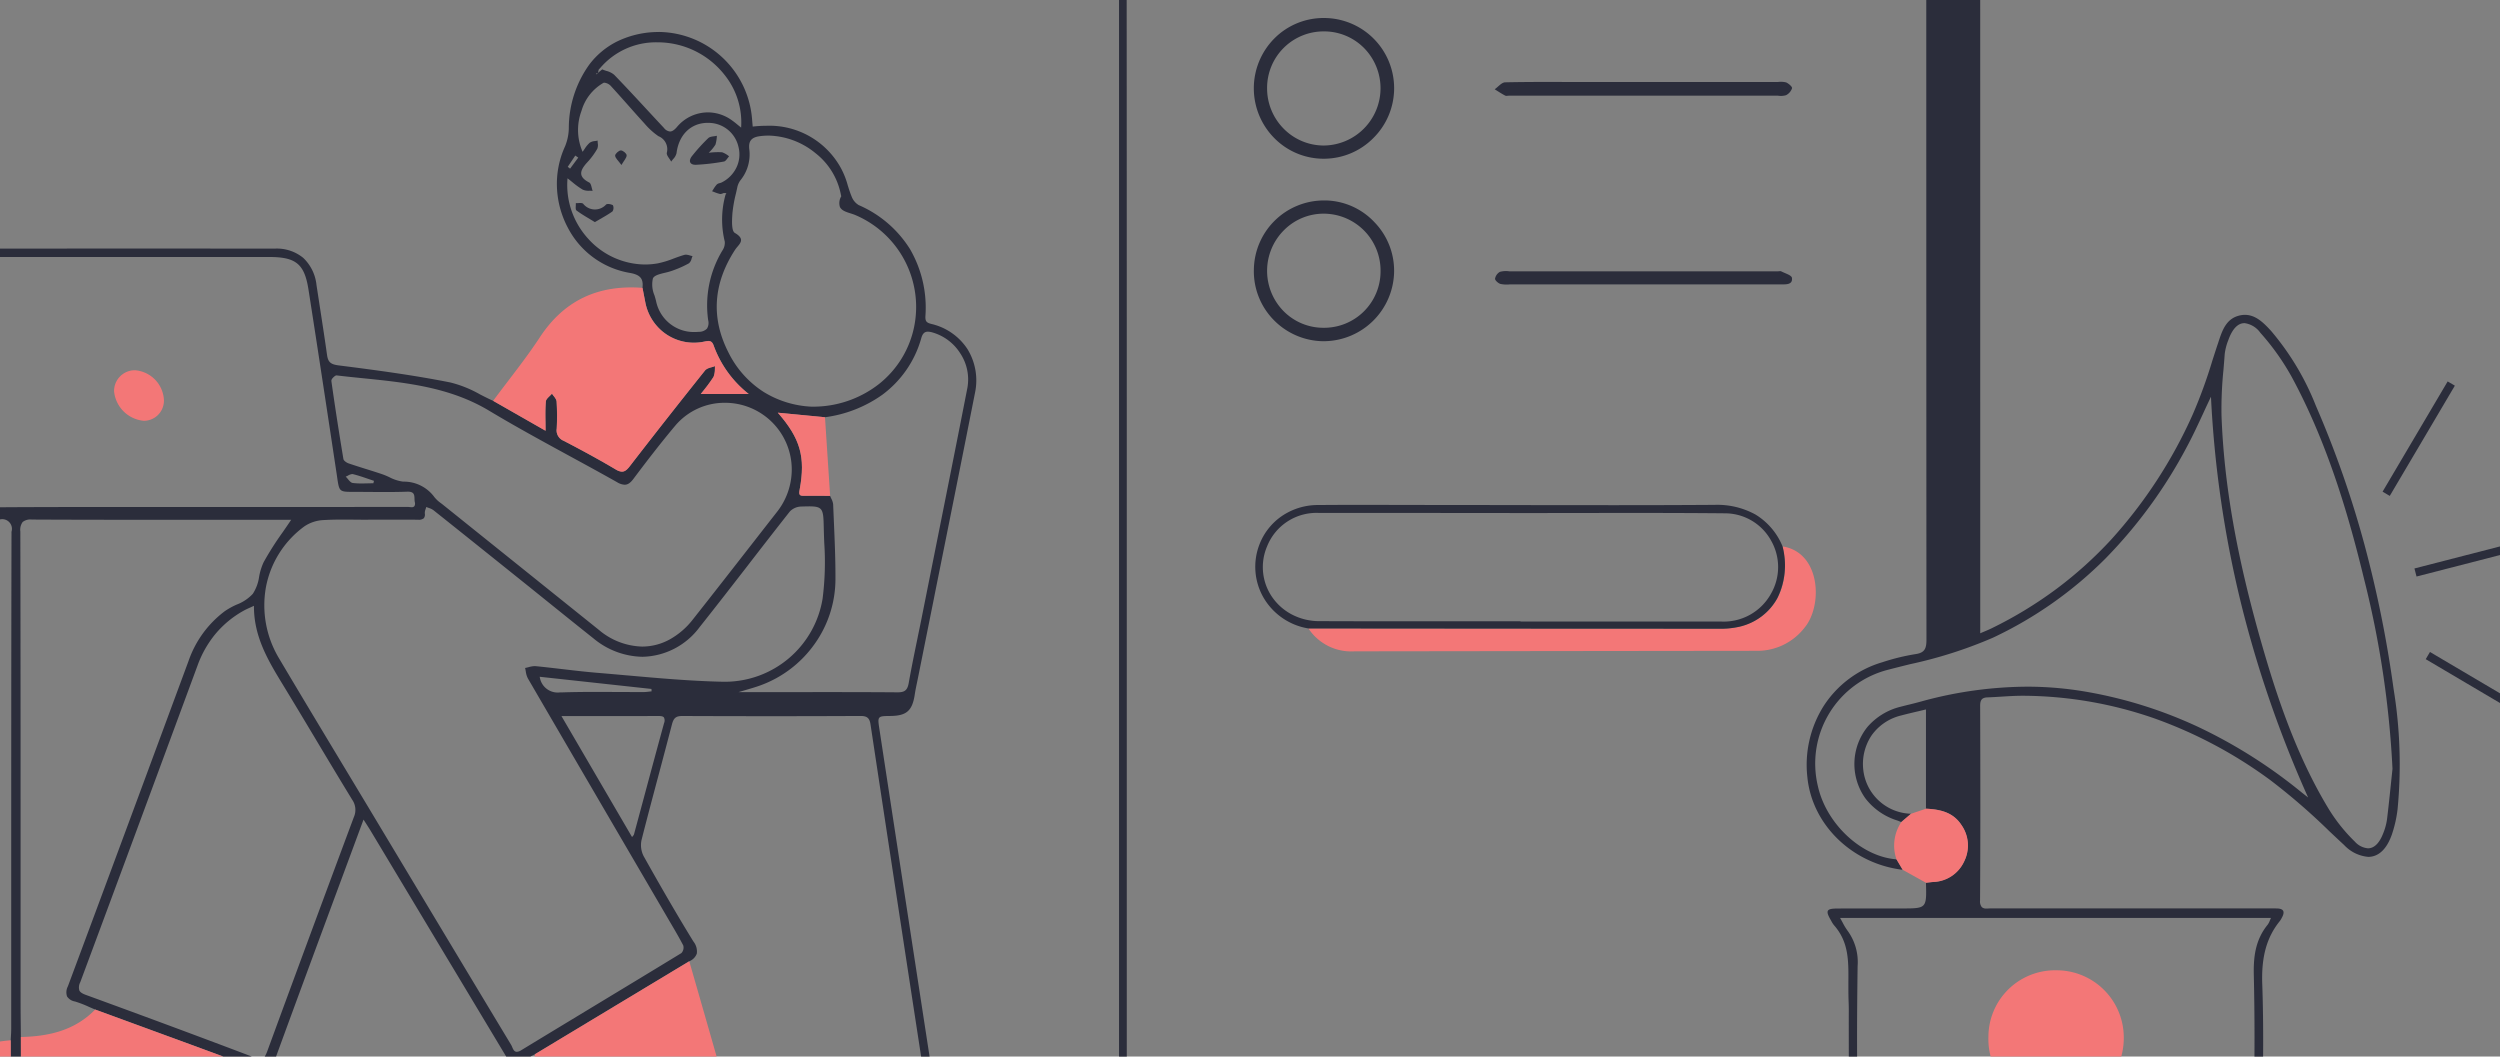<svg xmlns="http://www.w3.org/2000/svg" xmlns:xlink="http://www.w3.org/1999/xlink" width="336" height="142" viewBox="0 0 336 142">
  <rect x="0" y="0" width="336" height="142" fill="#808080" stroke="none"/>
  <defs>
    <clipPath id="clip-path">
      <path id="Mask" d="M0,0H336a0,0,0,0,1,0,0V129.54A12.46,12.46,0,0,1,323.54,142H12.46A12.46,12.46,0,0,1,0,129.54V0A0,0,0,0,1,0,0Z" transform="translate(336 142) rotate(-180)" fill="#bbcde5"/>
    </clipPath>
    <clipPath id="clip-path-2">
      <path id="Clip_2" data-name="Clip 2" d="M0,0H377.119V215H0Z" fill="none"/>
    </clipPath>
  </defs>
  <g id="Group_7_Copy_3" data-name="Group 7 Copy 3" clip-path="url(#clip-path)">
    <g id="Group_60" data-name="Group 60" transform="translate(-41 -56)">
      <g id="Group_3" data-name="Group 3">
        <path id="Clip_2-2" data-name="Clip 2" d="M0,0H377.119V215H0Z" fill="none"/>
        <g id="Group_3-2" data-name="Group 3" clip-path="url(#clip-path-2)">
          <path id="Fill_1" data-name="Fill 1" d="M1.47,215a.459.459,0,0,1-.2-.035c-.315-.144-.623-.318-.92-.486-.118-.067-.236-.133-.354-.2.132-.066.265-.15.394-.232a1.794,1.794,0,0,1,.849-.362c4.287-.066,8.544-.082,12.892-.093l4.824-.013c4.272-.012,8.689-.025,13.04-.025,3.3,0,6.255.007,9.042.022h.036a1.187,1.187,0,0,0,1.459-1.557c-.083-1.206-.08-2.437-.078-3.628v-.014c0-.5,0-1.026,0-1.539l-.007-5.512-.007-5.512c.007-.16.017-.32.026-.48v-.01c.02-.342.04-.7.041-1.046q0-6.749,0-13.5v-.71c0-17.235,0-35.056.039-52.6a1.305,1.305,0,0,0-1.62-1.638h-.092c-4.58.041-9.193.047-13.495.047H18.284c-.074,0-.15,0-.218.006s-.145.006-.217.006a1.585,1.585,0,0,1-.264-.019.93.93,0,0,0-.151-.011c-.083,0-.172.007-.259.014s-.178.014-.262.014a.474.474,0,0,1-.393-.131.665.665,0,0,1-.061-.547c.047-.254.7-.563,1.081-.566,3.056-.024,6.167-.027,9.075-.027h5.773c.633,0,1.274-.006,1.895-.012.639-.006,1.3-.012,1.952-.012.541,0,1.024,0,1.476.013h.073c.359,0,.561-.057.675-.19s.146-.372.083-.772c-.729-4.674-1.458-9.429-2.162-14.028l0-.017v-.009c-.69-4.5-1.4-9.157-2.117-13.733a5.677,5.677,0,0,1,1.112-4.651,5.56,5.56,0,0,1,4.33-1.791c5.76-.005,11.736-.008,18.272-.008,6.046,0,12.578,0,19.969.007a5.6,5.6,0,0,1,3.81,1.246,5.836,5.836,0,0,1,1.78,3.641q.2,1.3.4,2.607c.343,2.225.7,4.526,1.018,6.8.135.951.481,1.265,1.543,1.4,4.866.618,10.036,1.3,15.046,2.3A15.654,15.654,0,0,1,105.5,109c.579.3,1.177.6,1.772.869,2.285,1.3,4.57,2.607,7.047,4.022,0-.439-.005-.851-.011-1.249a26.518,26.518,0,0,1,.051-2.692c.022-.254.27-.493.509-.724a4.1,4.1,0,0,0,.313-.325,4.018,4.018,0,0,0,.236.328,1.505,1.505,0,0,1,.385.727,31.647,31.647,0,0,1,.016,3.641,1.5,1.5,0,0,0,.927,1.637c2.73,1.419,4.95,2.641,6.987,3.847a1.752,1.752,0,0,0,.86.3c.405,0,.71-.288,1.043-.721,3.081-4,6.393-8.213,10.126-12.884a1.711,1.711,0,0,1,.866-.426,4.6,4.6,0,0,0,.461-.152c-.017.152-.02.315-.022.472a2,2,0,0,1-.171.973,15.681,15.681,0,0,1-1.247,1.707l0,.005c-.165.2-.32.4-.466.589h6.448a14.615,14.615,0,0,1-4.707-6.5c-.156-.44-.362-.62-.711-.62a3.09,3.09,0,0,0-.575.083,6.922,6.922,0,0,1-1.39.143,6.6,6.6,0,0,1-4.206-1.512,6.822,6.822,0,0,1-2.317-3.946l-.373-1.919c.144-1.237-.309-1.759-1.731-2a11.547,11.547,0,0,1-8.3-6.068,12.586,12.586,0,0,1-1.461-5.3,12.119,12.119,0,0,1,1.078-5.622,6.7,6.7,0,0,0,.512-2.51,14.665,14.665,0,0,1,2.769-8.516,10.639,10.639,0,0,1,3.578-3.013,12.686,12.686,0,0,1,5.291-1.336c.179-.008.36-.012.539-.012a12.721,12.721,0,0,1,12.454,11.734c.015.217.034.43.055.655.01.111.02.218.029.326a16.844,16.844,0,0,1,1.871-.108,10.956,10.956,0,0,1,9.948,5.624,10.733,10.733,0,0,1,.949,2.364c.159.509.324,1.035.53,1.529a2.271,2.271,0,0,0,.948,1.144,15.259,15.259,0,0,1,6.9,5.925,15.679,15.679,0,0,1,2.067,8.983c-.032.7.122.9.826,1.073a7.928,7.928,0,0,1,4.841,3.4,8.048,8.048,0,0,1,.99,5.88c-1.8,9.12-3.665,18.387-5.466,27.349l0,.017q-1.095,5.45-2.188,10.9c-.041.205-.084.41-.128.615l0,.015c-.108.511-.22,1.04-.3,1.567-.326,2.231-1.094,2.918-3.29,2.939-.859.009-1.29.013-1.478.234s-.13.633,0,1.479c1.616,10.613,3.269,21.39,4.868,31.811l.319,2.081q.5,3.258,1,6.517l.032.205c.883,5.732,1.8,11.657,2.668,17.488.1.7.234,1.006,1.039,1.006h.018c7.833-.041,15.8-.061,23.5-.08h.062l7.688-.02c-.506-.381-1.035-.749-1.595-1.139a29.26,29.26,0,0,1-3.709-2.891,12.516,12.516,0,0,1-3.671-8.968c-.008-.268-.008-.54-.007-.8V162.136c0-48.269,0-98.182,0-147.42a15.309,15.309,0,0,1,2.452-8.6,12.928,12.928,0,0,1,6.832-5.083A18.524,18.524,0,0,1,206.32.243c16.334-.031,32.942-.033,49-.034,9.279,0,18.872,0,28.353-.008,1.55,0,3.127-.052,4.651-.1,1.547-.049,3.144-.1,4.714-.1.235,0,.465,0,.685,0a13.67,13.67,0,0,1,7.967,2.636,13.854,13.854,0,0,1,4.97,6.781,9.031,9.031,0,0,1,.465,2.865c.02,37.189.019,75,.019,111.57v17.26c.2-.088.389-.167.564-.241.349-.147.651-.275.945-.418a54.851,54.851,0,0,0,8.752-5.318,53.739,53.739,0,0,0,7.356-6.636,63.609,63.609,0,0,0,10.94-16.792,66.006,66.006,0,0,0,2.632-7.216c.236-.734.479-1.492.727-2.236l.1-.291,0-.01c.5-1.515,1.012-3.082,2.757-3.533a3.21,3.21,0,0,1,.8-.105c1.426,0,2.479,1.023,3.52,2.163a35.636,35.636,0,0,1,6.009,10.039,135.7,135.7,0,0,1,6.531,18.654,155.856,155.856,0,0,1,3.914,19.376,62.843,62.843,0,0,1,.545,16.191,16.562,16.562,0,0,1-.762,3.4c-.687,1.978-1.791,3.023-3.19,3.023a5.036,5.036,0,0,1-3.228-1.585c-.663-.613-1.333-1.243-1.981-1.853l-.008-.008A85.314,85.314,0,0,0,346.2,160.9a60.422,60.422,0,0,0-15.659-8.353,54.4,54.4,0,0,0-17.515-3.037h-.2c-.938,0-1.891.059-2.813.117-.617.038-1.252.078-1.88.1-.738.026-1,.319-1,1.12.027,8.345.047,17.243-.014,26.2a1.2,1.2,0,0,0,.236.869.852.852,0,0,0,.636.191c.083,0,.168,0,.257-.007s.187-.008.281-.008l22.759,0h15.258c.209,0,.37,0,.522.007.411.014.674.118.784.309s.064.5-.149.89l-.037.07-.006.011a2.5,2.5,0,0,1-.245.4c-1.77,2.191-2.5,4.807-2.368,8.482.2,5.678.12,11.261.013,15.973a11.139,11.139,0,0,0,1.576,5.919,3.879,3.879,0,0,0,3.929,2.333l.18,0c6.027-.111,12.156-.111,18.083-.112,2.149,0,4.371,0,6.581-.006.071,0,.146-.006.217-.011s.151-.011.225-.011a.864.864,0,0,1,.255.032,5.213,5.213,0,0,1,.716.3c.1.048.2.1.3.141a3.234,3.234,0,0,0-.274.222,1.162,1.162,0,0,1-.6.355l-.61.034c-2.318.13-4.715.264-7.076.274-14.083.054-28.4.1-42.237.138h-.133c-9.538.028-19.4.058-29.1.091-17.082.057-34.353.122-51.056.183q-17,.063-34,.124l-38.569.136-1.192,0h-.014l-31.693.111-39.763.142q-23.42.085-46.84.167c-12.668.045-25.548.086-38,.126h-.04l-14.087.046c-.058,0-.119.006-.178.012S1.529,215,1.47,215Zm43.845-89.169a1.707,1.707,0,0,0-1.261.318,1.744,1.744,0,0,0-.321,1.275c.035,16.649.034,33.578.033,49.949v.076q0,6.653,0,13.306c0,1.048.013,2.1.024,3.121v.053q.008.722.015,1.444l.02,11.749c-.006.545-.009,1.111-.011,1.611-.006,1.259-.012,2.56-.067,3.838a1,1,0,0,0,.182.759,1.136,1.136,0,0,0,.839.215H44.8c7-.046,14.125-.074,21.011-.1h.037l5.945-.024.985-.006,1.189,0h.081q.746,0,1.492,0c.422,0,.8,0,1.147,0,4.576-.036,9.23-.075,13.73-.114l.193,0,6.046-.051h.093l21.781-.039,9.99-.034c12.332-.043,25.08-.088,37.626-.106.421,0,.688-.08.815-.242.157-.2.082-.505.01-.8-.026-.107-.053-.217-.069-.322-.613-4.018-1.24-8.1-1.848-12.046-.548-3.56-1.114-7.241-1.673-10.9-2.094-13.7-3.805-24.95-5.384-35.4-.128-.849-.461-1.135-1.319-1.135h-.019c-3.9.02-7.956.03-12.048.03-3.839,0-7.844-.009-11.9-.026H132.7c-.842,0-1.166.262-1.388,1.121-.6,2.309-1.22,4.645-1.822,6.9-.755,2.829-1.534,5.75-2.265,8.633a3.269,3.269,0,0,0,.278,2.179c2.614,4.666,4.677,8.2,6.688,11.471a2.136,2.136,0,0,1,.459,1.636,1.78,1.78,0,0,1-1.01,1.022L112.9,197.684c-.12.064-.241.127-.363.189-.25.129-.5.259-.744.4l-.006,0a4.248,4.248,0,0,1-1.666.783c-.456,0-.735-.466-1.349-1.487l-6.937-11.557-.8-1.326q-5.125-8.539-10.251-17.078c-.171-.284-.351-.562-.559-.884-.113-.175-.234-.362-.367-.571q-1.378,3.726-2.743,7.409c-3.18,8.585-6.184,16.693-9.211,24.989-.337.923-.684,1.495-1.372,1.495a2.16,2.16,0,0,1-.886-.235c-.576-.224-1.175-.46-1.7-.669-1.185-.467-2.409-.951-3.629-1.4-3.987-1.472-8.033-2.953-11.945-4.385l-4.583-1.678c-.278-.113-.557-.236-.828-.354a14.867,14.867,0,0,0-1.88-.725,1.578,1.578,0,0,1-1.068-.676,1.709,1.709,0,0,1,.111-1.361c5.346-14.336,10.723-28.872,16.222-43.744a14.115,14.115,0,0,1,4.876-6.684,10.027,10.027,0,0,1,1.589-.878,5.757,5.757,0,0,0,2.164-1.443,5.641,5.641,0,0,0,.851-2.3,7.761,7.761,0,0,1,.616-1.971,40.952,40.952,0,0,1,2.545-4c.378-.547.769-1.112,1.145-1.681H78.978l-7.589,0-7.587,0c-5.08,0-11.769,0-18.453-.034Zm192.36,86.585c14.555,0,30.176.008,45.785.063h.058c2.19,0,3.711-.441,4.523-2.636a8.277,8.277,0,0,1,.607-1.2,4.35,4.35,0,0,0,.751-1.927c.1-3.274.087-6.6.079-9.824,0-1.694-.008-3.445,0-5.167,0-.317-.007-.575-.018-.9-.016-.457-.036-1.027-.036-2.048,0-.285,0-.567,0-.845v-.01c.019-2.858.036-5.326-1.924-7.562a3.079,3.079,0,0,1-.354-.544c-.031-.055-.061-.11-.093-.165-.4-.685-.5-1.035-.381-1.246s.468-.294,1.239-.3c1.062-.007,2.207-.01,3.606-.01l2.531,0h.1l2.43,0c1.675,0,2.516,0,2.928-.423s.392-1.3.343-3.025l.3-.037h.007c.213-.027.433-.054.65-.07a4.9,4.9,0,0,0,3.779-7.7c-1.154-1.744-2.958-2.066-4.735-2.155V151.349c-.384.093-.757.182-1.124.268l-.007,0c-.764.181-1.486.352-2.209.543a6.82,6.82,0,0,0-3.961,2.668,6.9,6.9,0,0,0-1.122,4.658,6.631,6.631,0,0,0,6.408,5.882l-1.312,1.12-.154-.067-.008,0a3.721,3.721,0,0,0-.354-.143,8.578,8.578,0,0,1-4.314-3,7.948,7.948,0,0,1,.285-9.568,8.573,8.573,0,0,1,4.48-2.729c.385-.1.777-.2,1.157-.292h.007c.508-.126,1.032-.256,1.545-.4a54.467,54.467,0,0,1,14.246-2,46.784,46.784,0,0,1,7.789.651,59.45,59.45,0,0,1,15.369,4.821,67.523,67.523,0,0,1,13.609,8.609c.222.179.45.357.672.529l.006.006h0l.354.276a153.878,153.878,0,0,1-9.072-26.315,146.3,146.3,0,0,1-3.986-27.544c-.353.737-.7,1.477-1.026,2.192l0,0c-.733,1.582-1.425,3.077-2.219,4.551A64.253,64.253,0,0,1,324,131.04a53.517,53.517,0,0,1-15.16,10.672,59.489,59.489,0,0,1-11.111,3.551c-.949.236-1.93.479-2.9.733a13.009,13.009,0,0,0-9.51,15.639c1.123,5.091,5.865,9.514,10.57,9.859q.416.7.834,1.408c-6.8-.821-12.192-6.064-12.814-12.465a14.816,14.816,0,0,1,2.237-9.622,14.1,14.1,0,0,1,7.807-5.8,28.943,28.943,0,0,1,4.478-1.1c1.262-.175,1.484-.764,1.484-1.935-.024-36.4-.024-73.316-.024-109.013V14.784c0-.516,0-1.05-.024-1.574a12.621,12.621,0,0,0-3.519-8.077,11.842,11.842,0,0,0-7.872-3.759c-1.647-.095-3.441-.141-5.487-.141-1.963,0-3.96.042-5.891.082h-.01l-1.911.039a3.5,3.5,0,0,0-3.57,3.4c-.4,3.536-2.066,5.045-5.579,5.046l-19.759,0-19.759,0c-3.7,0-5.258-1.357-5.746-5-.3-2.247-1.538-3.407-3.68-3.448-1.467-.028-3.059-.041-4.866-.041s-3.644.013-5.421.026h-.027c-1.026.007-2.086.015-3.129.02a5.353,5.353,0,0,0-1.093.16l-.008,0-.14.03a12.434,12.434,0,0,0-6.9,4.229,13.876,13.876,0,0,0-3.105,9.038c.047,43.113.046,86.947.045,129.339v.03c0,17.862,0,36.333,0,54.613a16.669,16.669,0,0,0,.238,3.344,12.59,12.59,0,0,0,4.509,7.476,13.538,13.538,0,0,0,8.5,2.8h31.988Zm50.628-33.05c.129.222.243.433.353.636a8.147,8.147,0,0,0,.695,1.139,7.137,7.137,0,0,1,1.312,4.706c-.1,7.366-.1,13.026.008,18.353a9.4,9.4,0,0,1-1.729,6.414c-.345.434-.463.725-.371.916s.418.29,1.014.29h.009c8.9-.011,18.137-.016,27.444-.016,9.051,0,18.485.005,28.041.015h.006c.594,0,.9-.081.984-.263s-.03-.441-.355-.841c-1.669-2.056-1.854-4.424-1.8-6.676.127-5.756.126-11.459,0-16.951-.054-2.282.134-4.685,1.855-6.8a2.236,2.236,0,0,0,.295-.563c.047-.113.1-.231.156-.357ZM75.131,137.421c-.2.093-.379.176-.539.249l-.008,0c-.323.147-.6.274-.863.421a13.442,13.442,0,0,0-3.756,3.1,14.326,14.326,0,0,0-2.409,4.236l-.607,1.643c-4.955,13.417-10.079,27.291-15.162,40.94a1.5,1.5,0,0,0-.126,1.1c.11.238.369.418.866.6,8.385,3.06,15.8,5.813,22.657,8.418a2.243,2.243,0,0,0,.772.18c.5,0,.716-.348.968-1.033,3.65-9.954,7.455-20.241,11.632-31.449a2.385,2.385,0,0,0-.215-2.334c-1.648-2.694-3.3-5.449-4.893-8.113l-.008-.014c-1.44-2.405-2.93-4.893-4.414-7.327-1.934-3.174-3.935-6.457-3.893-10.622Zm11.85-11.588c-.988,0-1.793.021-2.536.067a4.984,4.984,0,0,0-2.544.85,13.114,13.114,0,0,0-5.15,8.118,13.838,13.838,0,0,0,1.764,9.635c2.795,4.717,5.671,9.492,8.452,14.111l.009.015c1.094,1.816,2.333,3.874,3.551,5.9l3.061,5.1c5.268,8.776,10.715,17.851,16.1,26.786a2.584,2.584,0,0,1,.149.311c.134.313.273.636.623.637a1.2,1.2,0,0,0,.594-.214c3.35-2.04,6.762-4.1,10.062-6.1,3.762-2.275,7.65-4.627,11.464-6.954a1.081,1.081,0,0,0,.25-1.029c-.555-1.069-1.178-2.125-1.78-3.147l0,0q-.252-.428-.5-.856l-3.233-5.536-.034-.057c-5.032-8.615-10.235-17.522-15.337-26.292a2.9,2.9,0,0,1-.281-.945c-.027-.151-.055-.308-.093-.456.15-.028.3-.068.453-.106a3.407,3.407,0,0,1,.831-.145c.046,0,.092,0,.136.006,1.169.114,2.355.254,3.5.388h.006c1.541.181,3.133.368,4.7.5,1.359.112,2.742.235,4.079.354l.026,0c4.23.377,8.6.766,12.913.854l.267,0a13.318,13.318,0,0,0,13.071-11.15,38.762,38.762,0,0,0,.222-7.572c-.024-.674-.049-1.37-.064-2.051-.052-2.4-.113-2.8-1.953-2.8-.309,0-.668.011-1.105.025a2.2,2.2,0,0,0-1.49.654c-1.882,2.384-3.774,4.825-5.6,7.185l0,.005c-2.134,2.751-4.34,5.6-6.542,8.369a9.8,9.8,0,0,1-7.686,3.979,10.558,10.558,0,0,1-6.549-2.452c-2.05-1.626-4.121-3.295-6.124-4.908-1.071-.863-2.178-1.755-3.269-2.63l-.979-.785c-3.65-2.927-7.424-5.953-11.159-8.926a2.255,2.255,0,0,0-.647-.312c-.106-.038-.214-.077-.318-.122-.022.089-.053.181-.083.27a1.464,1.464,0,0,0-.115.588.826.826,0,0,1-.132.655,1.036,1.036,0,0,1-.774.2h-.123c-.843-.008-1.765-.011-2.9-.011l-1.843,0h-.08l-1.761,0v.014c-.587,0-1.176-.007-1.745-.014H88.7C88.138,125.84,87.554,125.833,86.981,125.833Zm255.66-26.4h0c-.881,0-1.626.788-2.154,2.279A7.417,7.417,0,0,0,340,103.6c-.048.687-.106,1.386-.162,2.061a52.48,52.48,0,0,0-.268,6.165c.331,9.227,2.029,18.918,5.343,30.5,1.992,6.961,4.622,15.058,9.025,22.331a22.557,22.557,0,0,0,3.553,4.456,2.657,2.657,0,0,0,1.766.9c.8,0,1.49-.645,1.984-1.864a8.006,8.006,0,0,0,.571-2.009c.2-1.633.374-3.3.539-4.907q.1-.948.2-1.9a129.866,129.866,0,0,0-3.835-25.577c-1.862-7.663-4.635-17.644-9.595-26.888a32.412,32.412,0,0,0-4.328-6.141,3.121,3.121,0,0,0-2.148-1.3Zm-226.18,52.808c3.231,5.538,6.325,10.84,9.49,16.262.055-.074.1-.13.138-.175a.513.513,0,0,0,.115-.174q.688-2.543,1.371-5.087l.008-.031c.869-3.23,1.768-6.57,2.667-9.85a.889.889,0,0,0-.017-.755c-.141-.184-.438-.2-.784-.2h-.135c-1.56.007-3.225.01-5.4.01h-7.457Zm-2.92-5.279h0a2.428,2.428,0,0,0,2.685,2.1c.071,0,.146,0,.222,0,1.362-.047,2.852-.069,4.689-.069.977,0,1.971.006,2.932.012h.015l.3,0h.028c.891,0,1.812.01,2.718.01h.357a6.5,6.5,0,0,0,.738-.059c.113-.013.231-.027.346-.038,0-.108-.008-.216-.013-.324l-11.934-1.3-3.086-.336Zm37.166,2.055c2.983,0,6.92,0,10.914.031h.034c.963,0,1.309-.3,1.482-1.277.365-2.057.794-4.138,1.208-6.15l0-.012c.195-.946.4-1.923.588-2.886q.764-3.827,1.53-7.654c1.5-7.507,3.056-15.27,4.551-22.922a6.341,6.341,0,0,0-.937-4.629,6.558,6.558,0,0,0-3.766-2.841,2.37,2.37,0,0,0-.612-.1c-.45,0-.716.269-.887.9a14.225,14.225,0,0,1-5.223,7.576,17.159,17.159,0,0,1-7.713,3.025l-4.069-.392-2.271-.218c3.035,3.467,3.748,5.984,2.932,10.36-.058.313-.076.547.029.673.081.1.23.137.514.137h.063c.309-.005.638-.008,1.006-.008.483,0,.974,0,1.449.009h.011q.514,0,1.028.008c.045.121.1.244.157.363a2.152,2.152,0,0,1,.251.779c.03.75.063,1.52.093,2.2.112,2.584.228,5.253.216,7.877a15.065,15.065,0,0,1-2.818,8.708,15.363,15.363,0,0,1-7.3,5.552c-.6.218-1.223.4-1.884.592-.335.1-.678.2-1.044.308h1.914l3.376,0h.03ZM86.22,106.454c-.133,0-.346.175-.487.338a.627.627,0,0,0-.2.39c.46,3.28.99,6.716,1.619,10.5.04.244.435.506.692.594.789.27,1.6.524,2.382.77l.005,0c.687.216,1.4.439,2.093.672a10.809,10.809,0,0,1,1.014.42,5.489,5.489,0,0,0,1.844.593,5.077,5.077,0,0,1,4.194,2.072,4.173,4.173,0,0,0,.882.822c.086.066.176.135.261.2,4.273,3.432,8.732,7.009,12.666,10.165l.4.324,7.891,6.332A9.357,9.357,0,0,0,127.3,142.9a7.7,7.7,0,0,0,3.635-.92,10.2,10.2,0,0,0,3.2-2.744c2.679-3.391,5.378-6.853,7.988-10.2l.014-.018q1.6-2.057,3.209-4.113a9.226,9.226,0,0,0,2.066-5.811,8.969,8.969,0,0,0-8.991-8.959,8.678,8.678,0,0,0-6.674,3.081c-2.135,2.544-4.124,5.159-5.62,7.152-.409.546-.761.779-1.177.779a2.128,2.128,0,0,1-1.011-.339c-2.114-1.191-4.28-2.372-6.376-3.514-3.578-1.95-7.275-3.964-10.823-6.094-5.3-3.184-11.237-3.785-16.978-4.367-1.154-.117-2.348-.238-3.523-.379H86.22ZM39.9,90.544a7.818,7.818,0,0,0-.827.035A4.243,4.243,0,0,0,36.1,92.14a4.192,4.192,0,0,0-.751,3.228c.546,3.606,1.105,7.272,1.646,10.818l.02.129c.828,5.427,1.684,11.038,2.515,16.58.133.886.372,1.282,1.438,1.282H41c5.422-.034,10.851-.038,14.975-.038l6.173,0,6.173,0H78.351c5.218,0,11.369,0,17.429-.01h.01a2.416,2.416,0,0,1,.245.018h.008a2.691,2.691,0,0,0,.277.02.445.445,0,0,0,.368-.129.7.7,0,0,0,.057-.575,2.675,2.675,0,0,1-.035-.426c-.014-.491-.027-.955-.873-.955l-.091,0c-.865.031-1.8.046-2.937.046-.7,0-1.413-.005-2.1-.011h-.021c-.683-.005-1.39-.01-2.084-.01-2,0-2,0-2.285-1.915l-.015-.1,0-.025c-1.244-8.241-2.531-16.763-3.843-25.146-.538-3.439-1.672-4.381-5.275-4.381H39.9Zm48.437,29.17a1.388,1.388,0,0,0-.562.2,3.163,3.163,0,0,1-.311.148,3.9,3.9,0,0,1,.288.32c.2.244.417.5.654.529a8.951,8.951,0,0,0,1.185.067c.264,0,.53-.007.788-.013h.007c.261-.006.53-.013.794-.013l.041-.163.042-.166c-.262-.086-.527-.177-.783-.265-.669-.229-1.36-.466-2.055-.636A.376.376,0,0,0,88.337,119.714Zm55.922-45.488h0a8.4,8.4,0,0,0-1.166.081c-1.121.157-1.523.672-1.385,1.776a5.522,5.522,0,0,1-1.22,4.183,2.476,2.476,0,0,0-.412.994c-.054.251-.113.508-.165.735a18.166,18.166,0,0,0-.475,2.688c-.08,1.087-.115,2.367.326,2.622.5.29.774.571.825.86.063.354-.2.669-.479,1a4.5,4.5,0,0,0-.321.415c-2.949,4.54-3.245,9.181-.879,13.8a13.259,13.259,0,0,0,4.746,5.308,13.409,13.409,0,0,0,6.385,1.967h.056a14.356,14.356,0,0,0,9.038-3.041,13.166,13.166,0,0,0,4.738-7.746A13.416,13.416,0,0,0,155.948,84.9c-.2-.084-.425-.155-.64-.224-.6-.191-1.213-.388-1.428-.873a1.748,1.748,0,0,1,.18-1.409.122.122,0,0,0-.011-.084.329.329,0,0,1-.015-.051,9.309,9.309,0,0,0-3.448-5.687,10.271,10.271,0,0,0-6.327-2.349Zm-11.094,16a2.182,2.182,0,0,1,.558.107c.117.033.237.067.353.087a3.353,3.353,0,0,0-.127.34,1.13,1.13,0,0,1-.353.625,13.421,13.421,0,0,1-2.051.926l-.107.041a8.6,8.6,0,0,1-1.04.3c-.755.182-1.467.354-1.649.773a3.739,3.739,0,0,0,.223,2.3c.078.269.159.547.218.806a5.179,5.179,0,0,0,5.144,4.094c.186,0,.375-.009.563-.027a1.508,1.508,0,0,0,1.121-.432,1.444,1.444,0,0,0,.161-1.13,14.264,14.264,0,0,1,1.931-9.4,1.831,1.831,0,0,0,.3-1.164,12.382,12.382,0,0,1,.1-6.3l.059-.1.061-.107-.337-.023c-.057.015-.115.036-.172.057a.93.93,0,0,1-.3.076.3.3,0,0,1-.065-.007,5.4,5.4,0,0,1-.752-.25c-.094-.036-.2-.077-.3-.114.061-.091.121-.186.179-.278a3.862,3.862,0,0,1,.463-.638.815.815,0,0,1,.375-.173,1.558,1.558,0,0,0,.261-.09,4.345,4.345,0,0,0,2-2.018,4.059,4.059,0,0,0,.269-2.762,4.124,4.124,0,0,0-4.109-3.23c-.072,0-.145,0-.219,0-2.162.1-3.7,1.661-4,4.083a1.711,1.711,0,0,1-.446.775c-.093.114-.19.232-.268.351a4.119,4.119,0,0,0-.245-.388c-.193-.282-.393-.574-.342-.807a1.887,1.887,0,0,0-1.126-2.225,9.414,9.414,0,0,1-1.857-1.684c-.74-.808-1.475-1.637-2.186-2.439l-.006-.007c-.778-.876-1.582-1.783-2.388-2.659a1.408,1.408,0,0,0-.83-.4.29.29,0,0,0-.129.025,6.353,6.353,0,0,0-2.95,3.768A7.347,7.347,0,0,0,119.3,76.4c.1-.128.188-.262.277-.392a3.782,3.782,0,0,1,.676-.82,1.489,1.489,0,0,1,.714-.23c.118-.018.24-.037.353-.065,0,.116.009.241.019.362a1.335,1.335,0,0,1-.064.738,9.752,9.752,0,0,1-1.322,1.8c-.465.505-.928,1.1-.828,1.653.072.4.421.754,1.068,1.083.187.1.265.411.341.717a3.762,3.762,0,0,0,.118.409c-.141-.015-.291-.017-.437-.019a1.917,1.917,0,0,1-.9-.15,10.7,10.7,0,0,1-1.4-1.011c-.2-.165-.416-.335-.64-.506a10.581,10.581,0,0,0,.583,4.473,10.8,10.8,0,0,0,2.236,3.69,10.385,10.385,0,0,0,7.586,3.417,9.852,9.852,0,0,0,1.734-.155,12.693,12.693,0,0,0,2.123-.648c.471-.174.957-.354,1.446-.491A.68.68,0,0,1,133.165,90.23ZM118.319,76.908l-.29.432-.723,1.078.06.048.252.2.635-.856.074-.1.391-.527Zm3.621-11.582h0c.172.074.361.136.544.2a2.586,2.586,0,0,1,1.071.535c1.5,1.549,2.985,3.154,4.423,4.707.74.8,1.506,1.626,2.265,2.436a1.173,1.173,0,0,0,.808.47c.285,0,.584-.2.94-.617a5.433,5.433,0,0,1,4.141-1.952,5.5,5.5,0,0,1,2.943.864,10.694,10.694,0,0,1,1.039.782c.159.13.323.264.493.4a10.181,10.181,0,0,0-2.208-7.063,11.432,11.432,0,0,0-9.041-4.4,9.844,9.844,0,0,0-7.706,3.469l-.066.071-.013.014-.111.121c-.031.144-.061.288-.09.431l-.015.016-.032.027-.012.014-.066-.009-.094-.013c.006.041.011.081.016.122l.008.061.136-.161.046.007.013-.06.113-.1.144-.122.14-.113.033-.026.136-.11ZM220.481,1.294c.136.34.291.674.441,1a8.067,8.067,0,0,1,.759,2.113c.277,1.783.694,2.813,1.395,3.445.717.645,1.772.921,3.53.921l16.327,0c7.407,0,15.1,0,22.872,0a11.808,11.808,0,0,0,1.536-.078A3.573,3.573,0,0,0,269.37,7.7a3.972,3.972,0,0,0,1.106-1.983c.236-1.038.536-2.077.826-3.082l0-.013c.126-.436.256-.887.379-1.331Z" transform="translate(0)" fill="#2b2d3b"/>
        </g>
      </g>
      <path id="Fill_4" data-name="Fill 4" d="M20.074.058l.373,1.919a6.641,6.641,0,0,0,7.912,5.316c.63-.129,1.024-.207,1.287.536a14.552,14.552,0,0,0,4.707,6.5H27.905a25.223,25.223,0,0,0,1.717-2.3,3.791,3.791,0,0,0,.193-1.446c-.451.186-1.06.245-1.327.578q-5.115,6.4-10.125,12.884c-.6.774-1.015.943-1.9.417-2.287-1.354-4.628-2.621-6.987-3.847a1.51,1.51,0,0,1-.927-1.637,31.743,31.743,0,0,0-.016-3.641c-.024-.364-.4-.7-.621-1.055-.288.348-.79.677-.823,1.048-.106,1.2-.04,2.42-.04,3.941L0,15.244C2.1,12.4,4.343,9.653,6.28,6.7,9.582,1.673,14.2-.383,20.074.058" transform="translate(107.277 94.628)" fill="#f37777"/>
      <path id="Fill_6" data-name="Fill 6" d="M12.838,0q.007,5.513.013,11.025C8.861,10.174,4.876,9.3.876,8.488-.391,8.232.007,7.468.291,6.827A9.585,9.585,0,0,1,4.5,2.511,20.409,20.409,0,0,1,12.838,0" transform="translate(29.604 195.815)" fill="#f37777"/>
      <path id="Fill_8" data-name="Fill 8" d="M0,28.057c-.071-4.691,2.2-7.624,6.758-8.73,1.4-.339,2.806-.643,4.19-1.035a6.727,6.727,0,0,0,5.293-5.8L36.978,0c2.03,7.062,4.07,14.121,6.054,21.2a1.239,1.239,0,0,1-.584,1.059c-2.029.679-4.093,1.251-6.144,1.862-.776.232-1.182-.026-1.417-.83-.653-2.232-1.38-4.444-2.084-6.661-.079-.248-.2-.482-.416-.985-.845,3.132-1.652,5.982-2.366,8.855a1.953,1.953,0,0,1-1.593,1.632c-2.2.569-4.37,1.253-6.553,1.89L0,28.057" transform="translate(96.66 185.193)" fill="#f37777"/>
      <path id="Fill_10" data-name="Fill 10" d="M31.847,8.134q-1.433,6.8-2.867,13.6l-.986.006c-.167-.144-.313-.375-.5-.419-1.631-.381-3.262-.77-4.908-1.069-.756-.137-.9-.432-.711-1.136.341-1.257.613-2.533.892-3.806.26-1.187.49-2.38.814-3.965-2.654,2.308-5,4.285-7.264,6.353a2.481,2.481,0,0,1-2.5.68C9.224,17.346,4.618,16.41.02,15.44Q.01,9.566,0,3.692C3.752,3.606,7.244,2.82,9.985,0q8.266,3.03,16.529,6.063c1.788.661,3.555,1.379,5.332,2.07" transform="translate(43.805 191.683)" fill="#f37777"/>
      <path id="Fill_12" data-name="Fill 12" d="M2.29.677,4.3,0C6.168.092,7.914.453,9.039,2.154a4.744,4.744,0,0,1,.405,4.9A4.7,4.7,0,0,1,5.26,9.849c-.321.022-.64.071-.961.107L1.164,8.211.328,6.8a5.649,5.649,0,0,1,.649-5L2.29.677" transform="translate(295.557 164.691)" fill="#f37777"/>
      <path id="Fill_14" data-name="Fill 14" d="M6.341.611q.344,5.284.69,10.568c-1.164-.005-2.329-.029-3.493-.008-.633.011-.73-.14-.605-.81C3.758,5.931,3.008,3.436,0,0L6.341.611" transform="translate(145.538 111.467)" fill="#f37777"/>
      <path id="Fill_16" data-name="Fill 16" d="M63.727,0c5.121.807,5.433,7.928,2.954,10.915a8.01,8.01,0,0,1-6.432,3.117Q33.225,14.064,6.2,14.1A6.893,6.893,0,0,1,0,11.025q27.523.023,55.046.034a11.589,11.589,0,0,0,2.911-.275c4.7-1.232,6.934-5.459,5.77-10.785" transform="translate(216.854 129.439)" fill="#f37777"/>
      <path id="Fill_18" data-name="Fill 18" d="M62.191,16.645c-15.408,0-31.075-.014-46.226-.027h-.012L7.144,16.61A8.563,8.563,0,0,1,1.1,12.45,8.293,8.293,0,0,1,.51,5.459,8.175,8.175,0,0,1,3.543,1.524,8.594,8.594,0,0,1,8.4.021C9.916.01,11.575,0,13.475,0c1.645,0,3.318,0,4.936.007h.026c1.483,0,3.017.007,4.526.007,3.6,0,7.261.007,10.8.013,4.007.006,8.146.013,12.216.013C52,.046,56.968.031,61.6,0h.114a10.64,10.64,0,0,1,5.515,1.3,8.978,8.978,0,0,1,3.639,4.284,10.043,10.043,0,0,1-.686,6.927A7.79,7.79,0,0,1,65.1,16.37,11.618,11.618,0,0,1,62.191,16.645Zm-26.542-1h0v.033H49.1q6.725,0,13.451,0a7.263,7.263,0,0,0,6.756-3.729,7.171,7.171,0,0,0-.011-7.2,7.083,7.083,0,0,0-6.125-3.613c-3.421-.034-7.166-.05-11.784-.05-2.436,0-4.9,0-7.07.008l-1.149,0h-.008c-2.027,0-4.123.006-6.183.006h-.707L27.444,1.09c-3.986,0-8.107-.007-12.162-.007-2.435,0-4.644,0-6.754,0a7.142,7.142,0,0,0-6.943,4.5,7.092,7.092,0,0,0,.629,6.729A7.378,7.378,0,0,0,4.856,14.7a7.917,7.917,0,0,0,3.753.927c3.239.013,6.727.019,10.977.019,2.689,0,5.405,0,8.032,0S32.972,15.64,35.649,15.64Z" transform="translate(209.709 123.854)" fill="#2b2d3b"/>
      <path id="Fill_20" data-name="Fill 20" d="M9.741,20.13a7.944,7.944,0,0,1-.752-1.279c-.414-1.285-.834-2.575-1.14-3.888a3.682,3.682,0,0,0-2.9-3.034c-1.4-.347-2.774-.81-4.135-1.292C.489,10.523.268,10.127,0,9.861c.255-.237.47-.588.771-.692,1.541-.532,3.1-1.017,4.662-1.484A3,3,0,0,0,7.589,5.509c.459-1.565.917-3.132,1.443-4.675C9.144.5,9.55.275,9.82,0c.257.291.638.54.751.879.471,1.413.9,2.844,1.273,4.287a3.359,3.359,0,0,0,2.6,2.624c1.262.329,2.513.711,3.738,1.158a7.509,7.509,0,0,1,1.428.92,6.067,6.067,0,0,1-1.354.964c-1.313.473-2.665.844-4.01,1.225A3.021,3.021,0,0,0,11.98,14.3c-.425,1.526-.9,3.039-1.405,4.541a7.19,7.19,0,0,1-.833,1.293" transform="translate(209.625 33.063)" fill="#f37777"/>
      <path id="Fill_22" data-name="Fill 22" d="M9.4,18.913h-.01a9.3,9.3,0,0,1-6.644-2.778,9.508,9.508,0,0,1,0-13.375A9.319,9.319,0,0,1,9.4,0h.027a9.434,9.434,0,0,1,6.635,16.134A9.367,9.367,0,0,1,9.4,18.913ZM9.421,1.8a7.592,7.592,0,0,0-7.64,7.6,7.7,7.7,0,0,0,2.2,5.447,7.567,7.567,0,0,0,5.372,2.291h.069a7.7,7.7,0,0,0,5.4-13.092A7.545,7.545,0,0,0,9.454,1.8Z" transform="translate(209.517 58.42)" fill="#2b2d3b"/>
      <path id="Fill_24" data-name="Fill 24" d="M9.469,18.917q-.118,0-.237,0A9.453,9.453,0,0,1,2.606,16,9.34,9.34,0,0,1,0,9.285,9.42,9.42,0,0,1,9.466,0c.084,0,.168,0,.252,0a9.263,9.263,0,0,1,6.511,2.948A9.358,9.358,0,0,1,18.847,9.63,9.5,9.5,0,0,1,9.469,18.917Zm-.1-17.141h0A7.5,7.5,0,0,0,4.035,4.008a7.724,7.724,0,0,0-.083,10.828,7.511,7.511,0,0,0,5.366,2.277h.058a7.585,7.585,0,0,0,7.651-7.567A7.657,7.657,0,0,0,9.485,1.777H9.368Z" transform="translate(209.52 82.941)" fill="#2b2d3b"/>
      <path id="Fill_26" data-name="Fill 26" d="M20.016.024q9.026,0,18.051,0a2.874,2.874,0,0,1,1.105.056c.334.149.833.572.791.782a1.634,1.634,0,0,1-.808.936,2.522,2.522,0,0,1-1.1.062q-18.051,0-36.1,0c-.186,0-.408.065-.553-.013C.918,1.594.464,1.288,0,1,.468.675.93.078,1.406.067,4.949-.012,8.495.024,12.04.024Z" transform="translate(241.887 66.998)" fill="#2b2d3b"/>
      <path id="Fill_28" data-name="Fill 28" d="M19.883,1.787q-8.969,0-17.938,0A3.936,3.936,0,0,1,.7,1.716c-.295-.1-.719-.485-.7-.7A1.338,1.338,0,0,1,.65.1,3.054,3.054,0,0,1,1.891.025q18.079,0,36.157,0c.14,0,.306-.049.416.008C38.975.3,39.846.545,39.9.9c.132.9-.712.886-1.376.887q-4.134,0-8.268,0H19.883" transform="translate(241.935 92.438)" fill="#2b2d3b"/>
      <path id="Fill_30" data-name="Fill 30" d="M19.829,1.8q-9.039,0-18.078,0a2.444,2.444,0,0,1-1.1-.07A1.4,1.4,0,0,1,0,.8C-.023.59.4.207.695.1A3.91,3.91,0,0,1,1.943.033q18.008,0,36.017,0c.233,0,.512-.081.692.017a15.426,15.426,0,0,1,1.317.883c-.454.288-.906.822-1.362.826-6.259.055-12.519.037-18.779.037" transform="translate(241.935 41.907)" fill="#2b2d3b"/>
      <path id="Fill_32" data-name="Fill 32" d="M6.985.95C4.977.95,2.968.973.961.927.637.919.32.6,0,.429.3.287.606.023.911.021Q7-.02,13.1.025c.322,0,.642.324.963.5a3.371,3.371,0,0,1-1.054.409C11,.971,8.993.95,6.985.95" transform="translate(277.725 13.535)" fill="#2b2d3b"/>
      <path id="Fill_34" data-name="Fill 34" d="M7.029.918C4.976.918,2.923.935.871.9.578.893.29.62,0,.472.286.316.572.024.859.022q6.159-.045,12.318,0c.291,0,.581.286.871.439-.286.152-.571.431-.86.436-2.053.038-4.106.02-6.158.021" transform="translate(277.731 16.817)" fill="#2b2d3b"/>
      <path id="Fill_36" data-name="Fill 36" d="M7.135.007c1.865,0,3.731-.025,5.6.018A5.463,5.463,0,0,1,14.058.4,4.065,4.065,0,0,1,12.8.863Q6.993.918,1.187.866A4.036,4.036,0,0,1,0,.464,3.586,3.586,0,0,1,1.12.028c2-.044,4.01-.021,6.015-.021" transform="translate(277.726 10.295)" fill="#2b2d3b"/>
      <path id="Fill_38" data-name="Fill 38" d="M6.7,4.007a2.707,2.707,0,0,1-2.7,2.788A4.41,4.41,0,0,1,0,2.837,2.787,2.787,0,0,1,2.817,0,4.219,4.219,0,0,1,6.7,4.007" transform="translate(56.332 105.761)" fill="#f37777"/>
      <path id="Fill_40" data-name="Fill 40" d="M0,8.964A8.954,8.954,0,0,1,9.137.006,9.037,9.037,0,0,1,18.19,9.281,9.065,9.065,0,0,1,8.826,18.2,8.928,8.928,0,0,1,0,8.964" transform="translate(308.244 186.401)" fill="#f37777"/>
      <path id="Fill_42" data-name="Fill 42" d="M2.521,2.286a9.963,9.963,0,0,1,1.8-.069,3.054,3.054,0,0,1,.943.548c-.231.243-.433.655-.7.7A28.413,28.413,0,0,1,.822,3.9C-.059,3.927-.229,3.349.3,2.7A24.269,24.269,0,0,1,2.465.317C2.722.074,3.229.1,3.622,0a4.854,4.854,0,0,1-.19,1.19,5.815,5.815,0,0,1-.911,1.1" transform="translate(133.726 74.247)" fill="#2b2d3b"/>
      <path id="Fill_44" data-name="Fill 44" d="M2.574,2.569C1.67,2.011.844,1.56.1,1-.074.863.035.353.013.017.35.038.815-.076,1,.1a2.018,2.018,0,0,0,3.08.107c.173-.148.682-.057.925.1a.887.887,0,0,1-.061.821c-.686.495-1.442.893-2.371,1.443" transform="translate(118.376 83.284)" fill="#2b2d3b"/>
      <path id="Fill_46" data-name="Fill 46" d="M.847,1.957C.426,1.376.031,1.058,0,.709-.02.479.473.016.755,0s.786.408.793.65c.01.342-.348.7-.7,1.307" transform="translate(123.674 76.216)" fill="#2b2d3b"/>
      <path id="Fill_48" data-name="Fill 48" d="M0,14.816,8.748,0" transform="translate(361.701 107.549)" fill="#fff"/>
      <path id="Fill_50" data-name="Fill 50" d="M.966,15.386,0,14.816,8.748,0l.966.57Z" transform="translate(361.218 107.264)" fill="#2b2d3b"/>
      <path id="Fill_52" data-name="Fill 52" d="M0,4.95,19.22,0" transform="translate(365.64 127.994)" fill="#fff"/>
      <path id="Fill_54" data-name="Fill 54" d="M.28,6.035,0,4.95,19.22,0l.28,1.086Z" transform="translate(365.501 127.451)" fill="#2b2d3b"/>
      <path id="Fill_56" data-name="Fill 56" d="M0,0,14.817,8.747" transform="translate(367.301 144.108)" fill="#fff"/>
      <path id="Fill_58" data-name="Fill 58" d="M14.817,9.713,0,.966.57,0,15.387,8.747Z" transform="translate(367.017 143.626)" fill="#2b2d3b"/>
    </g>
  </g>
</svg>
